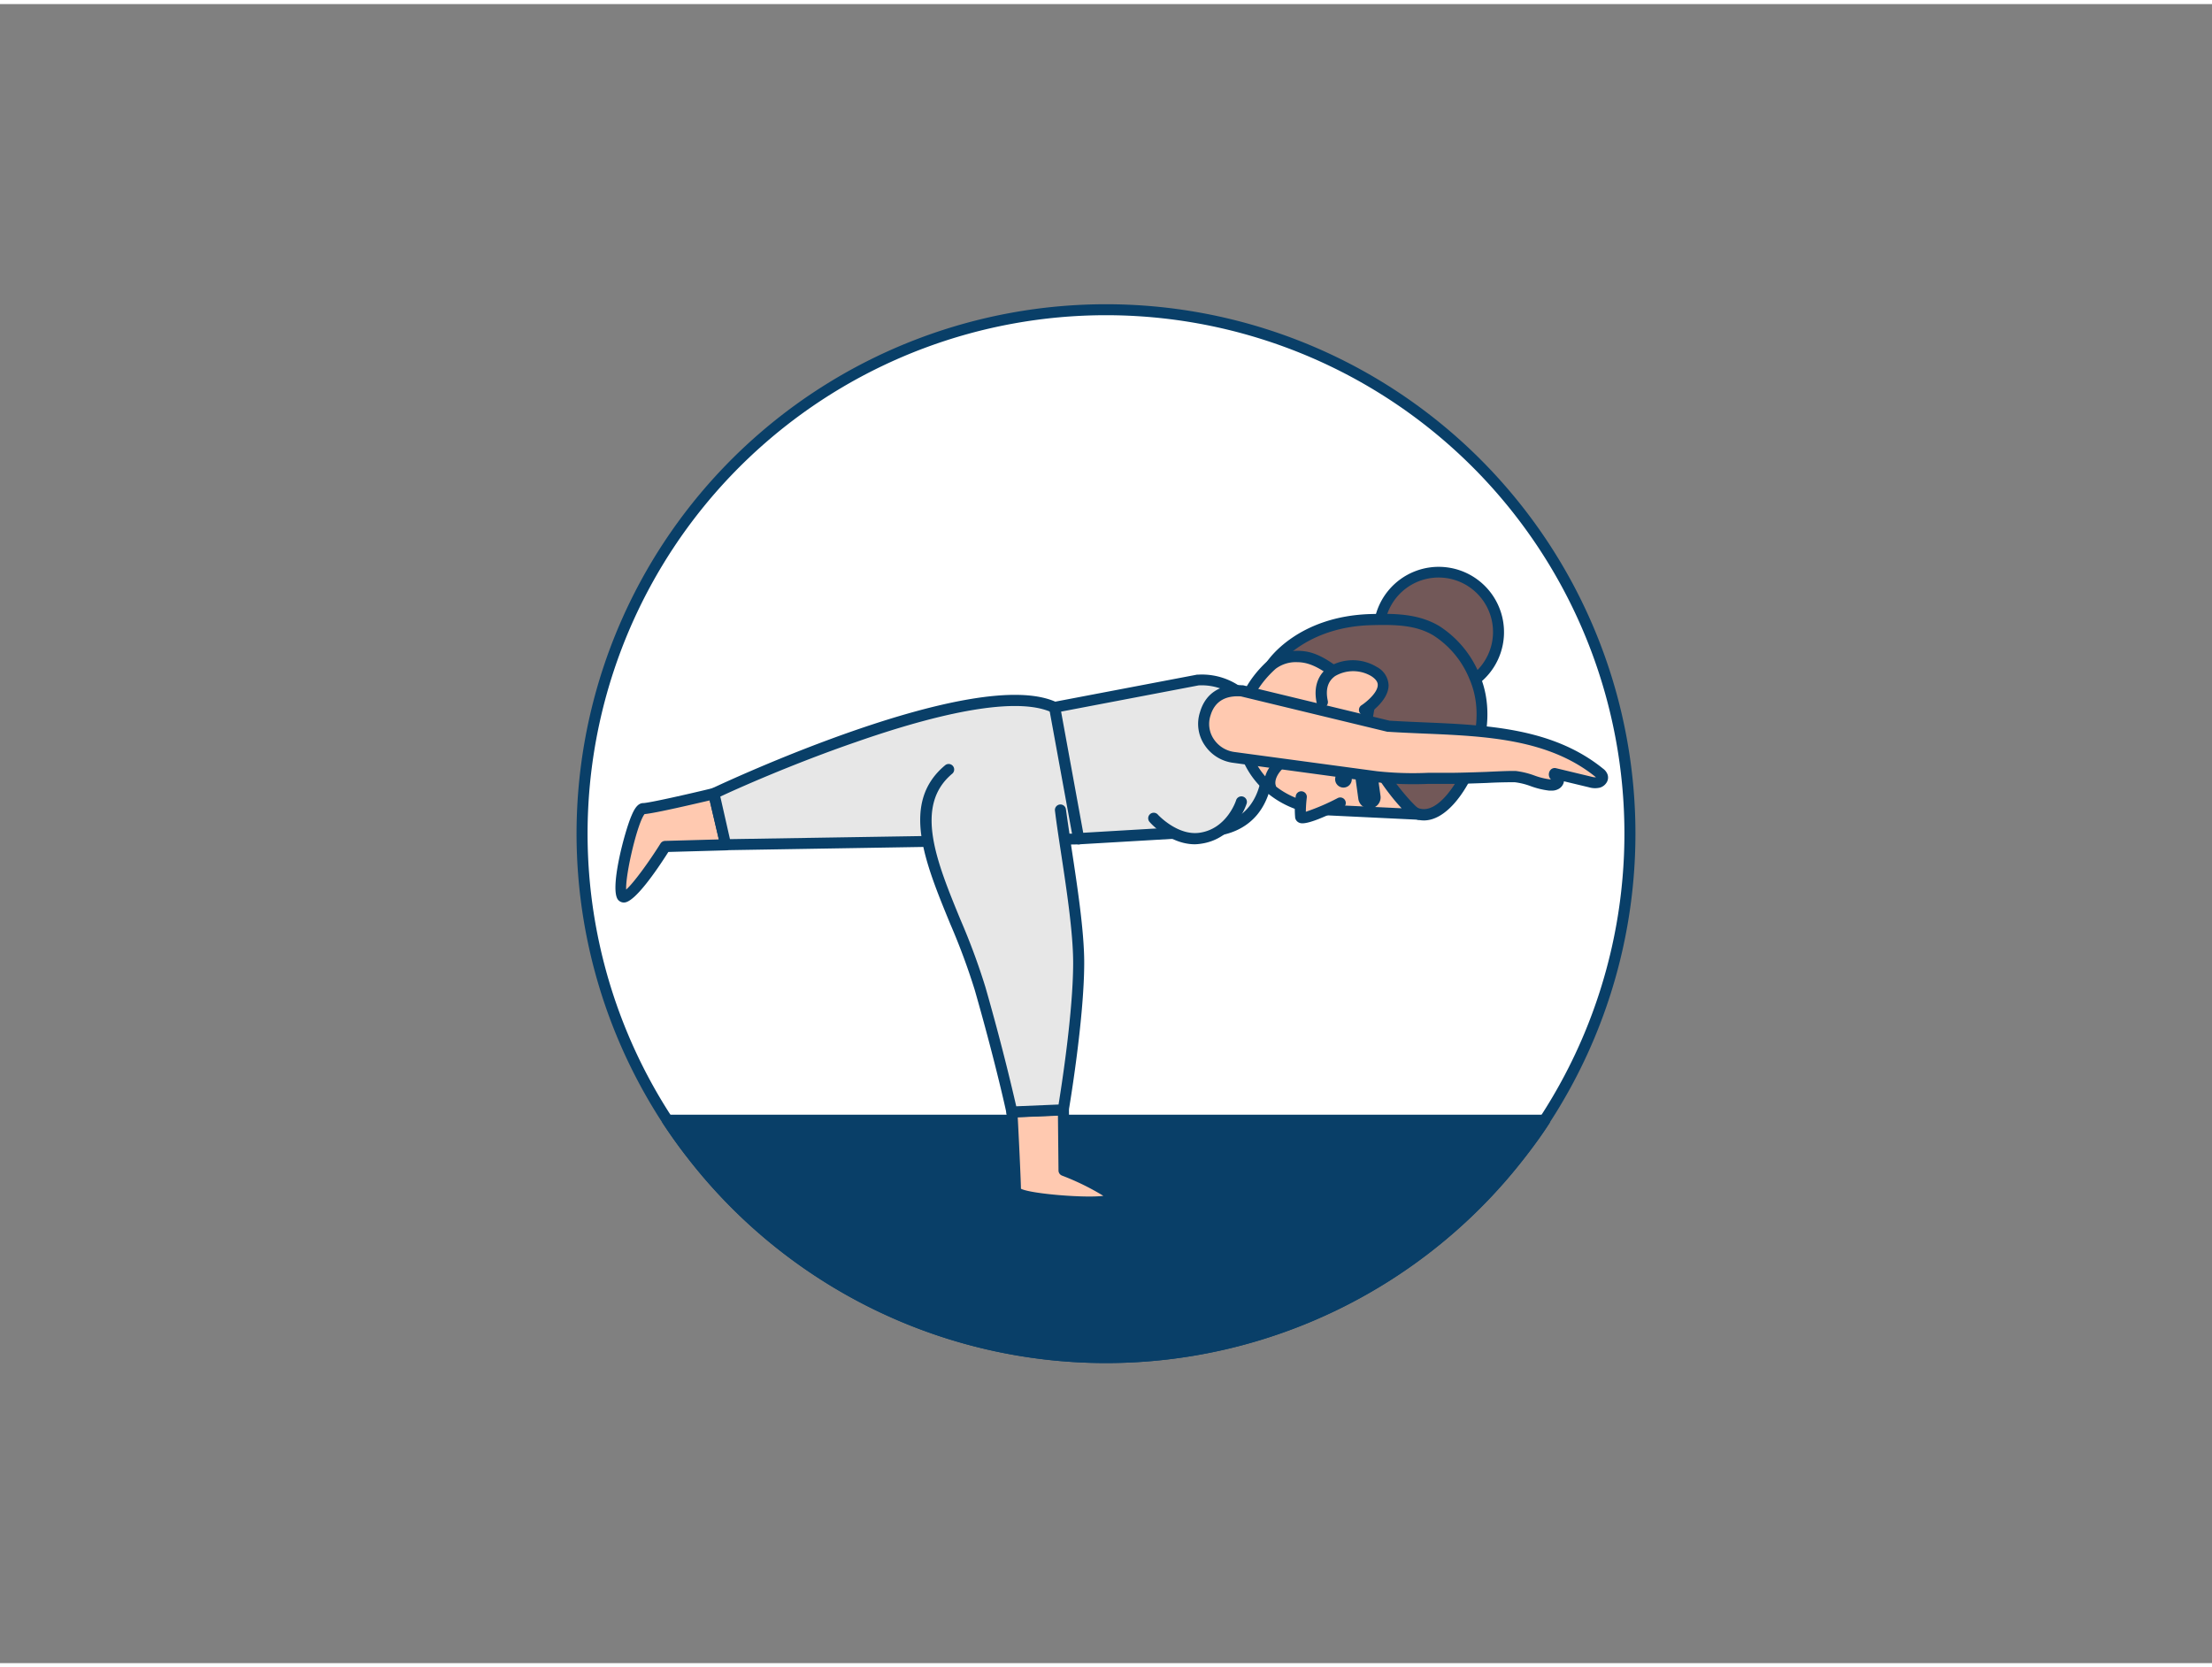 <svg xmlns="http://www.w3.org/2000/svg" viewBox="0 0 400 300" width="406" height="306" class="illustration styles_illustrationTablet__1DWOa"><rect x="0" y="0" width="400" height="300" fill="#808080" stroke="none"/><g id="_327_yoga_position_outline" data-name="#327_yoga_position_outline"><path d="M294.74,150a94.22,94.22,0,0,1-15.41,51.8q-1.92,2.94-4.05,5.71l-.39.5a94.73,94.73,0,0,1-149.78,0l-.39-.5q-2.13-2.77-4-5.71A94.74,94.74,0,1,1,294.74,150Z" fill="#fff"></path><path d="M200,245.74a95.74,95.74,0,0,1-75.68-37.12l-.39-.5c-1.44-1.87-2.82-3.82-4.1-5.77a95.74,95.74,0,1,1,160.34,0c-1.28,2-2.66,3.89-4.1,5.77l-.39.5A95.74,95.74,0,0,1,200,245.74Zm0-189.48a93.74,93.74,0,0,0-78.49,145c1.25,1.92,2.6,3.82,4,5.65l.39.5a93.7,93.7,0,0,0,17.75,17.5,93.69,93.69,0,0,0,112.7,0,93.7,93.7,0,0,0,17.75-17.5l.39-.5c1.41-1.83,2.75-3.73,4-5.65A93.74,93.74,0,0,0,200,56.26Z" fill="#093f68"></path><path d="M279.33,201.8q-1.92,2.94-4.05,5.71l-.39.5a94.73,94.73,0,0,1-149.78,0l-.39-.5q-2.13-2.77-4-5.71Z" fill="#093f68"></path><path d="M200,245.74a95.74,95.74,0,0,1-75.68-37.12l-.39-.5c-1.44-1.87-2.82-3.82-4.1-5.77a1,1,0,0,1,0-1,1,1,0,0,1,.88-.52H279.33a1,1,0,0,1,.88.52,1,1,0,0,1,0,1c-1.28,2-2.66,3.89-4.1,5.77l-.39.5A95.74,95.74,0,0,1,200,245.74ZM122.54,202.8c.95,1.39,1.95,2.76,3,4.1l.39.5a93.7,93.7,0,0,0,17.75,17.5,93.69,93.69,0,0,0,112.7,0,93.7,93.7,0,0,0,17.75-17.5l.39-.5q1.54-2,3-4.1Z" fill="#093f68"></path><path d="M131.25,152l-11,.3s-6.5,10.35-7.76,9,2.14-15.83,3.77-15.85,12.77-2.72,12.77-2.72Z" fill="#ffc9b0"></path><path d="M112.81,162.46a1.37,1.37,0,0,1-1-.44c-1.67-1.79,1.11-12.31,2.38-15.25.5-1.19,1.11-2.28,2.12-2.29s8.28-1.65,12.54-2.69a1,1,0,0,1,1.21.74l2.17,9.27a1,1,0,0,1-.94,1.23l-10.43.29c-2.24,3.53-6,8.94-7.89,9.13Zm3.76-16c-1.25,1.45-3.48,10.8-3.34,13.66,1.32-1.16,4.08-4.93,6.21-8.33a1,1,0,0,1,.82-.47l9.73-.27L128.33,144C125.6,144.63,118.52,146.3,116.57,146.47Z" fill="#093f68"></path><path d="M195.06,150.94s9.88-16.92-4.34-23.76-61.65,15.58-61.65,15.58l2.18,9.27Z" fill="#e7e7e7"></path><path d="M131.25,153a1,1,0,0,1-1-.78L128.1,143a1,1,0,0,1,.55-1.13c1.95-.93,48-22.54,62.5-15.58a13.62,13.62,0,0,1,7.62,8.35c2.37,7.74-2.63,16.44-2.84,16.81a1,1,0,0,1-.85.5L131.27,153Zm-1-9.71L132,151,194.46,150c1-1.88,4.21-8.81,2.39-14.74a11.74,11.74,0,0,0-6.56-7.13c-5.57-2.68-17.8-.86-35.38,5.27C143.39,137.36,133,142,130.23,143.32Zm64.83,7.62h0Z" fill="#093f68"></path><path d="M195.06,150.94l-4.34-23.76,25.92-4.93c8-.22,12.41,6,12.62,14,0,0,1.35,12.85-11.06,13.36Z" fill="#e7e7e7"></path><path d="M195.06,151.94a1,1,0,0,1-1-.82l-4.34-23.76a1,1,0,0,1,.79-1.16l25.93-4.94h.16a12.11,12.11,0,0,1,10,4.26,17,17,0,0,1,3.63,10.68c0,.18.61,6.27-3,10.51-2.09,2.42-5.11,3.72-9,3.88l-23.12,1.35Zm-3.18-24,4,21.91,22.25-1.31c3.3-.13,5.83-1.2,7.54-3.18,3.11-3.57,2.6-9,2.59-9.08a15.39,15.39,0,0,0-3.17-9.52,10.25,10.25,0,0,0-8.35-3.56Z" fill="#093f68"></path><circle cx="260.14" cy="113.54" r="10.84" fill="#725858"></circle><path d="M260.14,125.38a11.82,11.82,0,0,1-2.87-.36h0a11.81,11.81,0,1,1,2.87.36Zm-2.38-2.3a9.84,9.84,0,1,0-7.16-11.93,9.84,9.84,0,0,0,7.16,11.93Z" fill="#093f68"></path><path d="M256.31,146.43c4.42,1.4,8.26-5.42,9.62-8.61,2.18-5.12,3-11,.7-16.23a17.77,17.77,0,0,0-6.85-8.26c-3.59-2.14-7.85-2.15-11.91-2-12.77.38-17.85,8.09-17.85,8.09a26.28,26.28,0,0,0,6.62,13.84c4.09,4.31,9.48,7.5,14.58,10.45A48.66,48.66,0,0,0,256,146.3,2.48,2.48,0,0,0,256.31,146.43Z" fill="#725858"></path><path d="M257.47,147.62a5,5,0,0,1-1.46-.23,4.13,4.13,0,0,1-.45-.17,32.88,32.88,0,0,1-3.7-2c-.38-.23-.76-.46-1.14-.67-4.67-2.71-10.48-6.08-14.8-10.63A27.14,27.14,0,0,1,229,119.5a1,1,0,0,1,.16-.66c.22-.33,5.53-8.14,18.66-8.54,4.43-.13,8.72-.06,12.45,2.17a18.86,18.86,0,0,1,7.25,8.72c2.15,4.9,1.9,10.95-.69,17C264.9,142.78,261.4,147.62,257.47,147.62Zm-26.41-28a25.66,25.66,0,0,0,6.31,12.88c4.12,4.35,9.79,7.63,14.35,10.28l1.17.68a30.93,30.93,0,0,0,3.47,1.89l.25.09h0c3.46,1.09,7-4.79,8.4-8,1.68-3.94,3.16-9.81.7-15.43a16.85,16.85,0,0,0-6.45-7.81c-3.27-2-7.24-2-11.36-1.89C237.24,112.62,232.13,118.31,231.06,119.66Z" fill="#093f68"></path><path d="M224.49,129.69c.19-4.06,2.59-7.65,5.53-10.3,1.53-1.38,4.64-1.82,7-1.09,4.41,1.39,8.71,6.74,10.77,7.93,0,0-1,4.52-.64,6.65,1,5.45,8.29,13.54,9.17,13.6L240,145.7C231.05,145.27,224.05,138.82,224.49,129.69Z" fill="#ffc9b0"></path><path d="M256.29,147.48h-.05L240,146.7c-9.85-.47-16.94-7.8-16.5-17.06h0c.18-3.85,2.26-7.75,5.86-11,1.75-1.58,5.24-2.15,7.94-1.3,3.12,1,6,3.66,8.35,5.81a22.14,22.14,0,0,0,2.62,2.21,1,1,0,0,1,.48,1.09c-.28,1.2-.93,4.66-.64,6.24.89,4.87,7.34,12.12,8.46,12.81a1,1,0,0,1-.27,2ZM234.58,119a6.08,6.08,0,0,0-3.89,1.19c-3.2,2.87-5,6.28-5.2,9.59h0c-.4,8.26,5.74,14.55,14.59,15l13.38.64c-2.82-3-6.63-8.46-7.33-12.28a21,21,0,0,1,.51-6.38c-.66-.49-1.44-1.21-2.36-2.05-2.18-2-4.9-4.52-7.59-5.37A7,7,0,0,0,234.58,119Zm-10.09,10.74h0Z" fill="#093f68"></path><circle cx="242.94" cy="140.17" r="1.51" fill="#093f68"></circle><path d="M242.34,144.47S235.4,148,235.19,147a17.11,17.11,0,0,1,.11-3.6" fill="#ffc9b0"></path><path d="M235.52,148.14a1.41,1.41,0,0,1-.65-.14,1.21,1.21,0,0,1-.66-.85,17.08,17.08,0,0,1,.1-3.92,1,1,0,1,1,2,.25,22.78,22.78,0,0,0-.17,2.57,39.86,39.86,0,0,0,5.77-2.48,1,1,0,0,1,.9,1.79C238.22,147.68,236.36,148.14,235.52,148.14Z" fill="#093f68"></path><path d="M246.74,127.63s6.3-4.06,1.74-7c-3.49-2.23-10.79-1.11-9.35,5.54" fill="#ffc9b0"></path><path d="M246.74,128.63a1,1,0,0,1-.54-1.84c.76-.49,2.94-2.23,2.94-3.67,0-.21,0-.85-1.19-1.61a6.45,6.45,0,0,0-6.51,0c-1.33.93-1.78,2.44-1.33,4.49a1,1,0,0,1-2,.43c-.83-3.83,1-5.75,2.15-6.56a8.38,8.38,0,0,1,8.72,0,3.9,3.9,0,0,1,2.12,3.3c0,2.78-3.46,5.1-3.86,5.35A1,1,0,0,1,246.74,128.63Z" fill="#093f68"></path><path d="M247.63,145.45a2,2,0,0,1-2-1.73l-.92-6.67a2,2,0,0,1,4-.54l.93,6.66a2,2,0,0,1-1.71,2.26Z" fill="#093f68"></path><path d="M229.71,142.62a1,1,0,0,1-.9-.59c-.06-.14-1.43-3.5,4-7a1,1,0,0,1,1.08,1.68c-3.87,2.49-3.24,4.43-3.21,4.51a1,1,0,0,1-.94,1.36Z" fill="#093f68"></path><path d="M282.31,139.45l-1.18-.29c-.22.36.4.63.59,1a.73.73,0,0,1-.38.93,1.91,1.91,0,0,1-1.09.13c-2.18-.19-4.14-1.37-6.28-1.53-1.08-.08-9.07.33-11.91.3-4.3,0-8.92.31-13.19-.27l-25.77-3.5a6.16,6.16,0,0,1-5.19-7.88c1.27-4.36,5.23-4.27,6.61-4.16l26.57,6.42c12.73.83,27.61-.08,38.12,8.46a1.42,1.42,0,0,1,.51.61,1,1,0,0,1-.74,1.12,2.73,2.73,0,0,1-1.47-.09Z" fill="#ffc9b0"></path><path d="M280.64,142.23c-.19,0-.35,0-.47,0a14.69,14.69,0,0,1-3.37-.81,12.38,12.38,0,0,0-2.9-.71c-.48,0-2.8,0-5,.13-2.5.09-5.35.19-6.81.17-1.26,0-2.54,0-3.83,0a62.39,62.39,0,0,1-9.48-.31L223,137.2a7.3,7.3,0,0,1-5.12-3.14,6.84,6.84,0,0,1-.89-6c1-3.46,3.73-5.18,7.65-4.88l.16,0,26.48,6.4c2,.12,4,.21,6.11.3,11.5.48,23.39,1,32.49,8.37a2.29,2.29,0,0,1,.83,1.1,1.7,1.7,0,0,1-.14,1.34,2.15,2.15,0,0,1-1.26,1,3.88,3.88,0,0,1-2-.07l-4.5-1.08a1.59,1.59,0,0,1-.06.3,1.92,1.92,0,0,1-.9,1.08A2.52,2.52,0,0,1,280.64,142.23Zm-7.13-3.56h.54a15,15,0,0,1,3.38.81,12.76,12.76,0,0,0,2.91.72h.11a1.27,1.27,0,0,1-.17-1.58,1,1,0,0,1,1.09-.45l1.17.28h0l5.2,1.25a2.8,2.8,0,0,0,.87.12l0,0c-8.58-7-20.14-7.45-31.32-7.92-2.06-.09-4.2-.18-6.23-.31l-.17,0-26.49-6.4c-2.93-.2-4.77,1-5.5,3.45a4.9,4.9,0,0,0,.62,4.32,5.32,5.32,0,0,0,3.69,2.28L249,138.72a60.61,60.61,0,0,0,9.17.29c1.32,0,2.62,0,3.89,0,1.43,0,4.24-.08,6.71-.17C271.05,138.73,272.65,138.67,273.51,138.67Z" fill="#093f68"></path><path d="M192.3,200l.11,11s9.89,3.94,8.52,5.18-17.33.12-17.31-1.52-.63-14.22-.63-14.22Z" fill="#ffc9b0"></path><path d="M196.69,217.62c-1,0-2.2,0-3.52-.11-3.38-.2-7.61-.69-9.36-1.47-.79-.36-1.2-.86-1.19-1.48,0-1.59-.62-14-.62-14.16a1,1,0,0,1,.26-.73,1,1,0,0,1,.69-.32l9.31-.4a1,1,0,0,1,.73.28,1,1,0,0,1,.31.71l.11,10.29c5.49,2.24,8.4,4,8.63,5.34a1.34,1.34,0,0,1-.43,1.26C201,217.36,199.37,217.62,196.69,217.62Zm-12.07-3.4c1.82.93,11.73,1.72,14.9,1.28a45.36,45.36,0,0,0-7.48-3.66,1,1,0,0,1-.63-.92l-.1-9.92-7.27.3C184.19,204.14,184.58,212.06,184.62,214.22Z" fill="#093f68"></path><path d="M171.61,138.37c-10.36,8.54,1.38,24.83,5.63,39.62,3.8,13.23,5.75,22.36,5.75,22.36l9.31-.4s2.78-16.26,2.78-26.57c0-7.48-2.14-19-3.33-27.62" fill="#e7e7e7"></path><path d="M183,201.35a1,1,0,0,1-1-.79c0-.1-2-9.26-5.74-22.3a119,119,0,0,0-4.4-11.87c-4.67-11.35-9.07-22.06-.9-28.79a1,1,0,0,1,1.27,1.54c-7,5.8-2.9,15.85,1.48,26.49a120.15,120.15,0,0,1,4.47,12.08c3.12,10.87,5,19.06,5.59,21.6l7.65-.32c.55-3.39,2.64-16.79,2.64-25.61,0-5.52-1.22-13.49-2.29-20.52-.37-2.43-.73-4.79-1-7a1,1,0,0,1,.86-1.12,1,1,0,0,1,1.12.85c.3,2.17.66,4.51,1,6.93,1.08,7.11,2.31,15.16,2.31,20.83,0,10.28-2.77,26.58-2.8,26.74a1,1,0,0,1-.94.83l-9.3.39Z" fill="#093f68"></path><path d="M224.47,144.33s-1.85,5.76-7.44,6.54c-4.58.63-8.36-3.57-8.36-3.57" fill="#e7e7e7"></path><path d="M216.07,151.93c-4.52,0-8-3.79-8.15-4a1,1,0,1,1,1.49-1.33s3.5,3.8,7.48,3.25c4.89-.68,6.56-5.64,6.63-5.86a1,1,0,1,1,1.9.62c-.08.26-2.11,6.36-8.25,7.22A8.33,8.33,0,0,1,216.07,151.93Z" fill="#093f68"></path></g></svg>